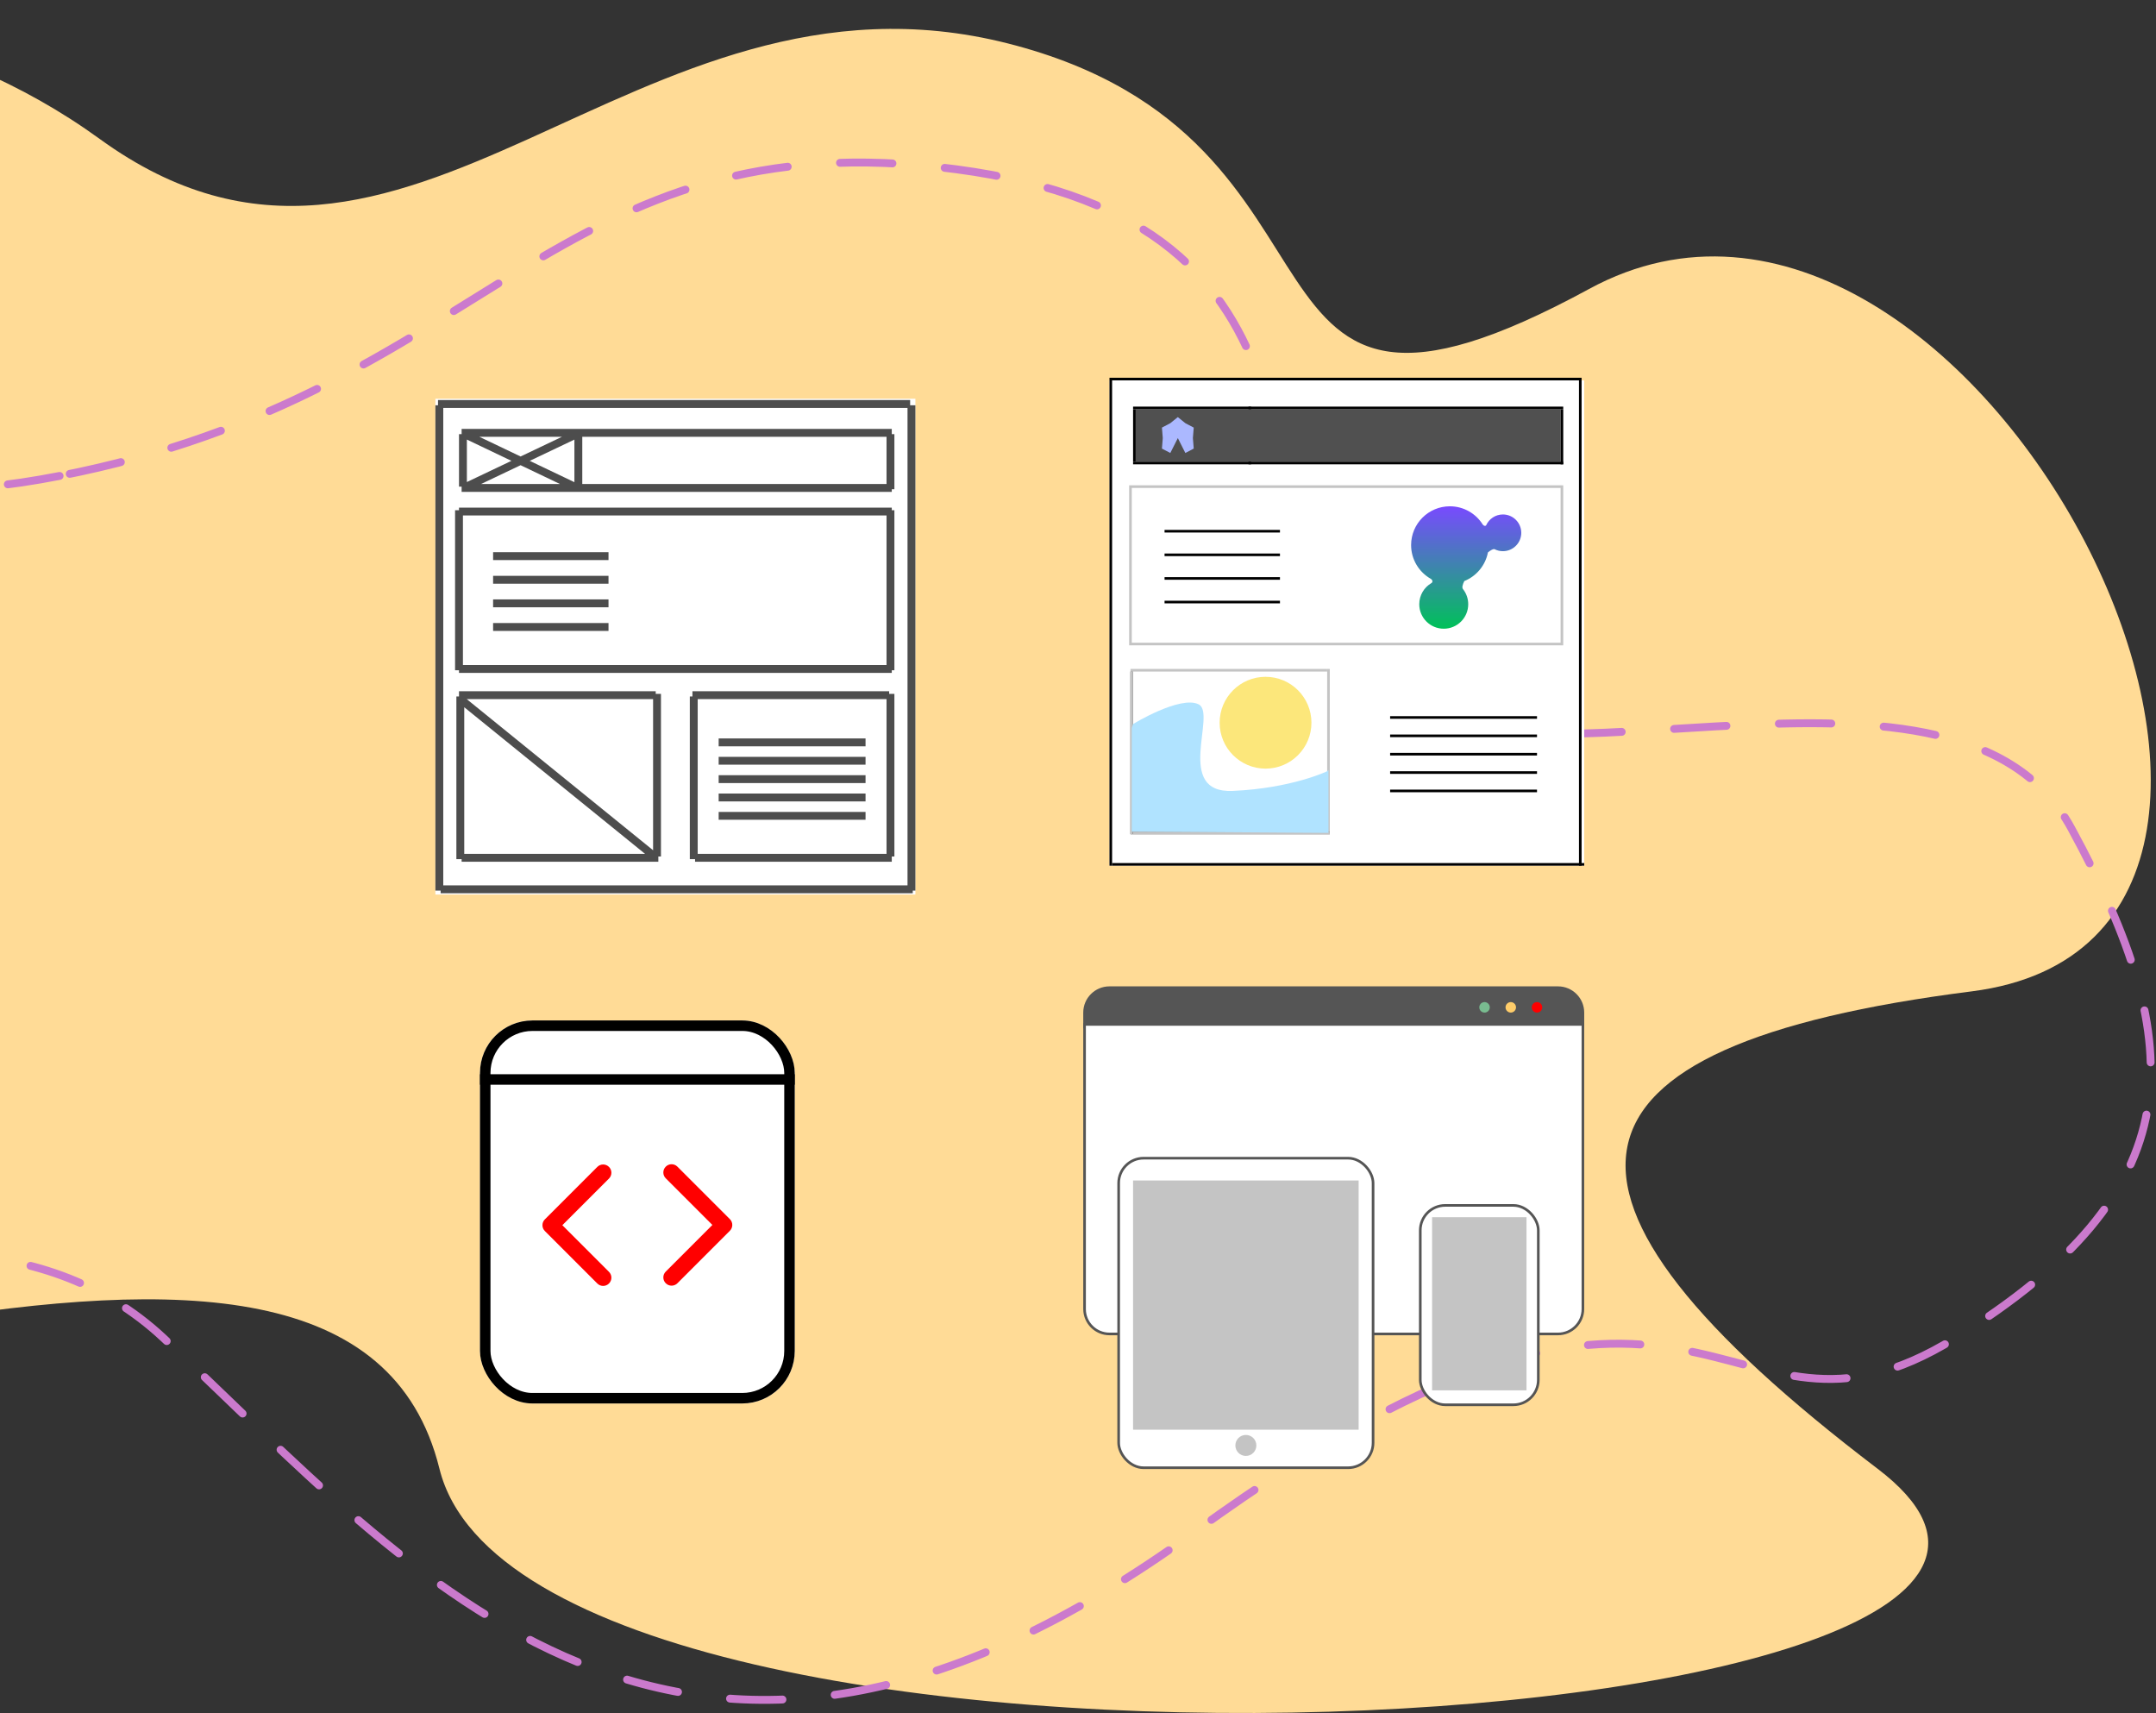 <svg width="822" height="653" viewBox="0 0 822 653" fill="none" xmlns="http://www.w3.org/2000/svg">
<rect x="0" y="0" width="822" height="653" fill="#333333" stroke="none"/>
<path d="M-413.36 46.452C-265.894 0.308 -79.319 -32.188 38.002 52.952C155.324 138.092 240.871 -19.839 384.265 16.557C527.658 52.952 460.035 189.435 605.872 110.145C751.71 30.855 915.471 357.114 751.71 377.912C587.948 398.709 577.357 454.602 715.861 559.889C854.366 665.176 202.578 701.571 167.545 559.889C132.512 418.207 -156.719 552.74 -362.032 559.889C-567.345 567.038 -595.046 301.871 -486.686 272.625C-378.327 243.379 -560.827 92.596 -413.36 46.452Z" fill="#FFDB96"/>
<path d="M22.722 181.425C-140.87 213.258 2.853 74.931 -118.351 51.78C-239.555 28.629 -309.099 157.696 -309.099 157.696C-309.099 157.696 -361.422 349.849 -281.944 451.713C-202.466 553.578 -32.912 421.038 62.461 510.17C157.835 599.301 259.169 726.632 455.878 583.674C652.586 440.717 654.573 566.311 745.31 510.17C836.048 454.029 835.386 399.624 789.686 315.701C743.986 231.779 563.835 315.701 517.473 257.245C471.111 198.789 517.473 84.77 364.478 64.513C211.483 44.256 186.315 149.593 22.722 181.425Z" stroke="#CB7ACD" stroke-width="3" stroke-linecap="round" stroke-linejoin="round" stroke-dasharray="20 20"/>
<rect width="183" height="189" transform="translate(166 152)" fill="white"/>
<path d="M176 165H221M176 186H221M176.5 165.5V185.5M220.5 165.5V185.5M176.215 165.049L220.215 186.049M176.785 185.993L220.812 165.048M175 195H340M175 255H340M175 255.504V194.496M339.5 255.508V194.5M175.5 265.5V327.5M264.5 265.5V327.5M250.5 264.5V326.5M339.5 264.5V326.5M175 265H250M264 265H339M176 327H251M265 327H340M188 212H232M188 221H232M188 230H232M188 239H232M176.315 267.112L250.315 327.112M274 283H330M274 290H330M274 297H330M274 304H330M274 311H330M220 186H340M220 165H340M339.5 165.5V186.5M167.5 154.5L167.5 339.5M347.5 154.5L347.5 339.5M167 154H347M168 339H348" stroke="#4D4D4D" stroke-width="3"/>
<rect width="181" height="185" transform="translate(423 145)" fill="white"/>
<rect x="431" y="185" width="165" height="61" fill="white"/>
<rect x="433" y="156" width="162" height="20" fill="#505050"/>
<line x1="432" y1="155.5" x2="477" y2="155.5" stroke="black"/>
<line x1="432" y1="176.5" x2="477" y2="176.5" stroke="black"/>
<line x1="432.5" y1="156" x2="432.5" y2="176" stroke="black"/>
<path fill-rule="evenodd" clip-rule="evenodd" d="M431.5 184.996V185H596V246.009H595V246H431.5V246.004H430.5V184.996H431.5ZM595 245V186H431.5V245H595Z" fill="#C4C4C4"/>
<line x1="431.5" y1="256" x2="431.5" y2="318" stroke="black"/>
<line x1="431.5" y1="256" x2="431.5" y2="318" stroke="#C4C4C4"/>
<line x1="506.5" y1="255" x2="506.5" y2="317" stroke="#C4C4C4"/>
<line x1="431" y1="255.5" x2="506" y2="255.5" stroke="#C4C4C4"/>
<line x1="432" y1="317.5" x2="507" y2="317.5" stroke="black"/>
<line x1="432" y1="317.5" x2="507" y2="317.5" stroke="#C4C4C4"/>
<line x1="444" y1="202.5" x2="488" y2="202.5" stroke="black"/>
<line x1="444" y1="211.5" x2="488" y2="211.5" stroke="black"/>
<line x1="444" y1="220.5" x2="488" y2="220.5" stroke="black"/>
<line x1="444" y1="229.5" x2="488" y2="229.5" stroke="black"/>
<line x1="530" y1="273.5" x2="586" y2="273.5" stroke="black"/>
<line x1="530" y1="280.5" x2="586" y2="280.5" stroke="black"/>
<line x1="530" y1="287.5" x2="586" y2="287.5" stroke="black"/>
<line x1="530" y1="294.5" x2="586" y2="294.5" stroke="black"/>
<line x1="530" y1="301.5" x2="586" y2="301.5" stroke="black"/>
<line x1="476" y1="176.5" x2="596" y2="176.5" stroke="black"/>
<line x1="476" y1="155.5" x2="596" y2="155.5" stroke="black"/>
<line x1="595.5" y1="156" x2="595.5" y2="177" stroke="black"/>
<line x1="423.5" y1="145" x2="423.5" y2="330" stroke="black"/>
<line x1="602.5" y1="145" x2="602.5" y2="330" stroke="black"/>
<line x1="423" y1="144.5" x2="603" y2="144.5" stroke="black"/>
<line x1="424" y1="329.5" x2="604" y2="329.5" stroke="black"/>
<circle cx="482.5" cy="275.5" r="17.5" fill="#FCE77B"/>
<path d="M457 268.5C450 265 432 276 432 276L431.5 277.5V317L506.5 317.5V293.5L506 294C506 294 492.5 300.5 470 301.5C447.5 302.5 464 272 457 268.5Z" fill="#B0E3FF"/>
<path d="M449.062 159L451.932 161.319L455.124 163L454.802 167L455.124 171L451.932 172.681L449.062 167L446.192 172.681L443 171L443.322 167L443 163L446.192 161.319L449.062 159Z" fill="#ABB8FF"/>
<path fill-rule="evenodd" clip-rule="evenodd" d="M557.759 224.535C557.341 223.98 557.602 222.872 558.285 221.495C562.885 219.647 566.34 215.552 567.292 210.569C568.434 209.658 569.362 209.167 569.839 209.359C570.789 209.84 571.863 210.111 573 210.111C576.866 210.111 580 206.977 580 203.111C580 199.245 576.866 196.111 573 196.111C570.176 196.111 567.742 197.784 566.636 200.192C566.418 200.582 565.78 200.606 565.253 199.853C562.631 195.733 558.023 193 552.778 193C544.616 193 538 199.616 538 207.778C538 213.285 541.012 218.088 545.479 220.63C546.291 221.149 546.292 221.913 545.77 222.253C542.984 223.868 541.111 226.882 541.111 230.333C541.111 235.488 545.29 239.667 550.444 239.667C555.599 239.667 559.778 235.488 559.778 230.333C559.778 228.142 559.023 226.128 557.759 224.535Z" fill="url(#paint0_linear_32_5)"/>
<rect x="183" y="389" width="120.004" height="146" rx="20" fill="white"/>
<rect x="185.002" y="391" width="116" height="142" rx="18" stroke="black" stroke-width="4"/>
<line x1="183" y1="411.5" x2="303.004" y2="411.5" stroke="black" stroke-width="4"/>
<path d="M207.732 464.826C206.505 466.053 206.505 468.043 207.732 469.27L227.733 489.271C228.961 490.499 230.951 490.499 232.178 489.271C233.405 488.044 233.405 486.054 232.178 484.827L214.399 467.048L232.178 449.269C233.405 448.042 233.405 446.052 232.178 444.824C230.951 443.597 228.961 443.597 227.733 444.824L207.732 464.826ZM212.05 463.905H209.955V470.191H212.05V463.905Z" fill="#FF0000"/>
<path d="M278.272 469.174C279.499 467.947 279.499 465.957 278.272 464.73L258.271 444.729C257.043 443.501 255.053 443.501 253.826 444.729C252.599 445.956 252.599 447.946 253.826 449.173L271.605 466.952L253.826 484.731C252.599 485.958 252.599 487.948 253.826 489.176C255.053 490.403 257.043 490.403 258.271 489.176L278.272 469.174ZM273.954 470.095H276.049V463.809H273.954V470.095Z" fill="#FF0000"/>
<path d="M413 386C413 380.477 417.477 376 423 376H594C599.523 376 604 380.477 604 386V392H413V386Z" fill="#555555"/>
<path d="M594 508.5H423C417.753 508.5 413.5 504.247 413.5 499V390.5H603.5V499C603.5 504.247 599.247 508.5 594 508.5Z" fill="white" stroke="#555555"/>
<circle cx="586" cy="384" r="2" fill="#FF0000"/>
<circle cx="576" cy="384" r="2" fill="#FFCD6A"/>
<circle cx="566" cy="384" r="2" fill="#79BC90"/>
<rect x="426.5" y="441.5" width="97" height="118" rx="9.5" fill="white" stroke="#555555"/>
<rect x="541.5" y="459.5" width="45" height="76" rx="9.5" fill="white" stroke="#555555"/>
<circle cx="475" cy="551" r="4" fill="#C4C4C4"/>
<rect x="432" y="450" width="86" height="95" fill="#C4C4C4"/>
<rect x="546" y="464" width="36" height="66" fill="#C4C4C4"/>
<defs>
<linearGradient id="paint0_linear_32_5" x1="559" y1="193" x2="559" y2="239.667" gradientUnits="userSpaceOnUse">
<stop stop-color="#794AFF"/>
<stop offset="1" stop-color="#00C159"/>
</linearGradient>
</defs>
</svg>
